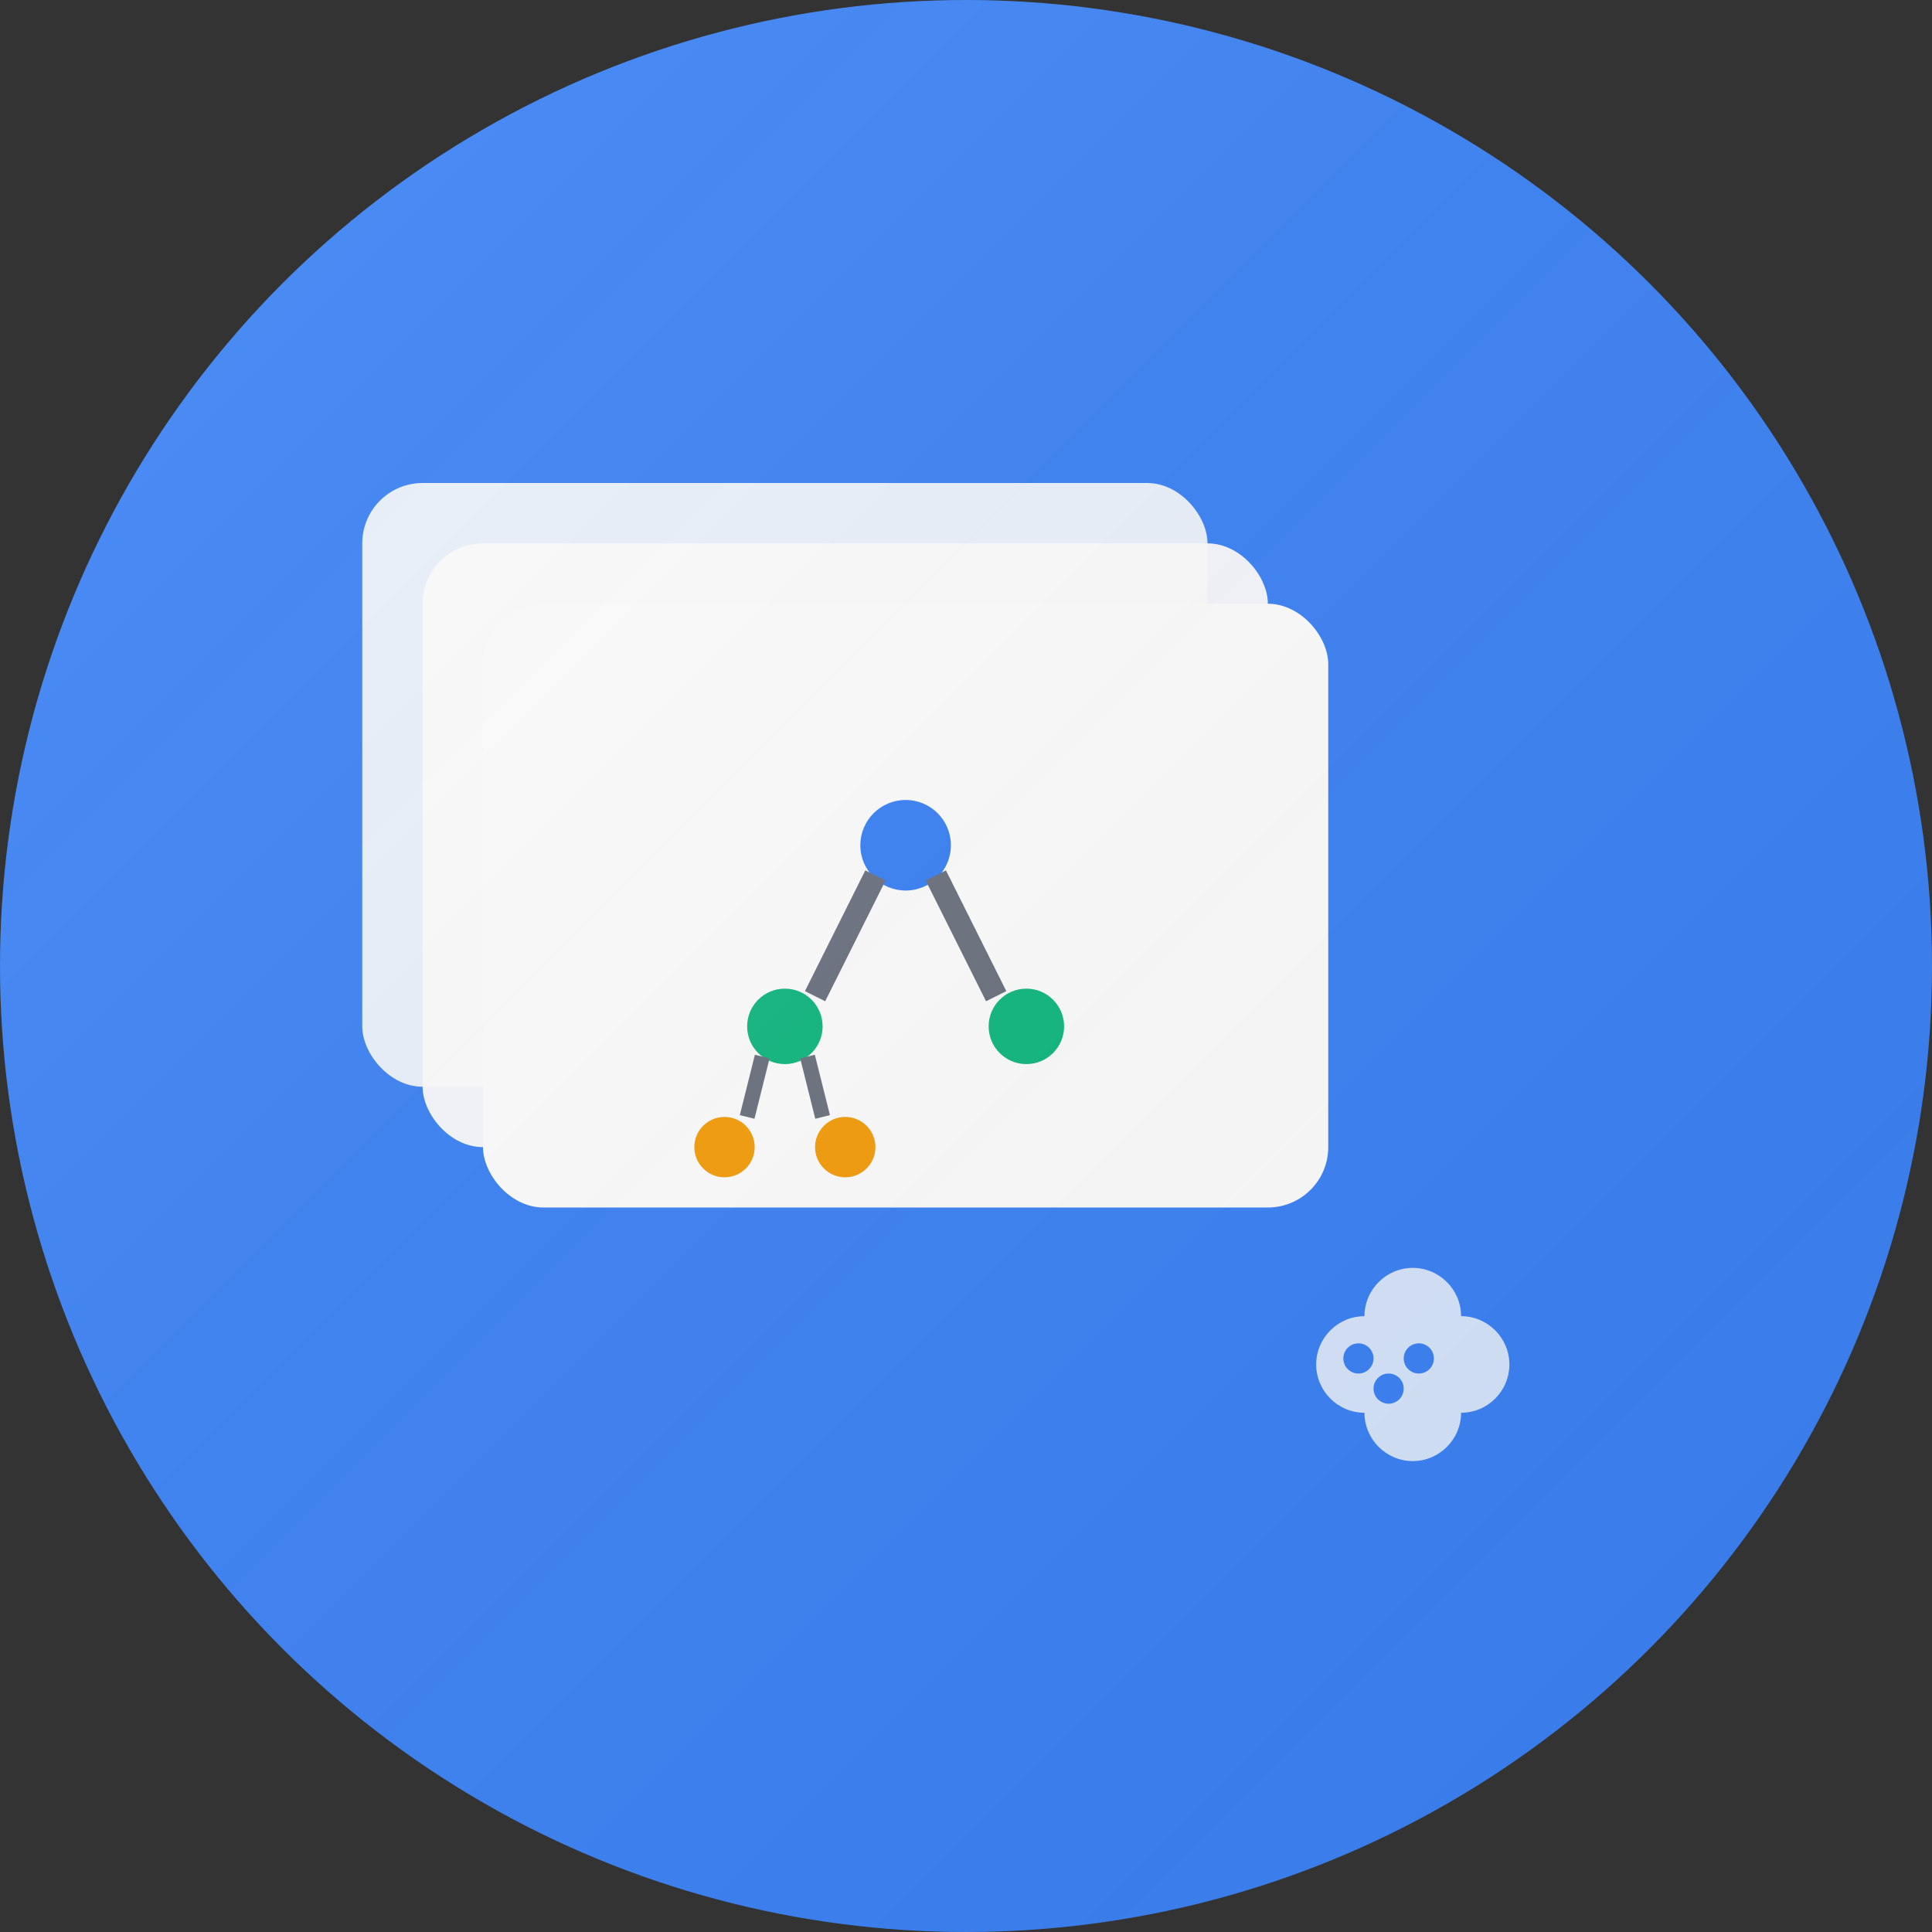 <svg width="128" height="128" viewBox="0 0 128 128" xmlns="http://www.w3.org/2000/svg">
  <rect x="0" y="0" width="128" height="128" fill="#333333" stroke="none"/>
  <!-- Background circle -->
  <circle cx="64" cy="64" r="64" fill="#3B82F6"/>
  
  <!-- Main flashcard stack -->
  <rect x="24" y="32" width="56" height="40" rx="4" fill="#FFFFFF" opacity="0.9"/>
  <rect x="28" y="36" width="56" height="40" rx="4" fill="#FFFFFF" opacity="0.95"/>
  <rect x="32" y="40" width="56" height="40" rx="4" fill="#FFFFFF"/>
  
  <!-- DSA symbol - binary tree icon -->
  <g transform="translate(44, 48)">
    <!-- Root node -->
    <circle cx="16" cy="8" r="3" fill="#3B82F6"/>
    
    <!-- Left subtree -->
    <circle cx="8" cy="20" r="2.5" fill="#10B981"/>
    <line x1="14" y1="10" x2="10" y2="18" stroke="#6B7280" stroke-width="1.5"/>
    
    <!-- Right subtree -->
    <circle cx="24" cy="20" r="2.5" fill="#10B981"/>
    <line x1="18" y1="10" x2="22" y2="18" stroke="#6B7280" stroke-width="1.5"/>
    
    <!-- Leaf nodes -->
    <circle cx="4" cy="28" r="2" fill="#F59E0B"/>
    <circle cx="12" cy="28" r="2" fill="#F59E0B"/>
    <line x1="6.5" y1="22" x2="5.5" y2="26" stroke="#6B7280" stroke-width="1"/>
    <line x1="9.5" y1="22" x2="10.5" y2="26" stroke="#6B7280" stroke-width="1"/>
  </g>
  
  <!-- Memory/brain icon in corner -->
  <g transform="translate(84, 84)">
    <path d="M8 4C8 1.8 9.8 0 12 0s4 1.8 4 4c2.2 0 4 1.8 4 4s-1.8 4-4 4c0 2.2-1.8 4-4 4s-4-1.8-4-4c-2.2 0-4-1.8-4-4s1.8-4 4-4z" 
          fill="#FFFFFF" opacity="0.8" transform="scale(0.8)"/>
    <!-- Small dots for memory -->
    <circle cx="6" cy="6" r="1" fill="#3B82F6"/>
    <circle cx="10" cy="6" r="1" fill="#3B82F6"/>
    <circle cx="8" cy="8" r="1" fill="#3B82F6"/>
  </g>
  
  <!-- Subtle gradient overlay -->
  <defs>
    <linearGradient id="overlay" x1="0%" y1="0%" x2="100%" y2="100%">
      <stop offset="0%" style="stop-color:#FFFFFF;stop-opacity:0.1"/>
      <stop offset="100%" style="stop-color:#000000;stop-opacity:0.05"/>
    </linearGradient>
  </defs>
  <circle cx="64" cy="64" r="64" fill="url(#overlay)"/>
</svg>